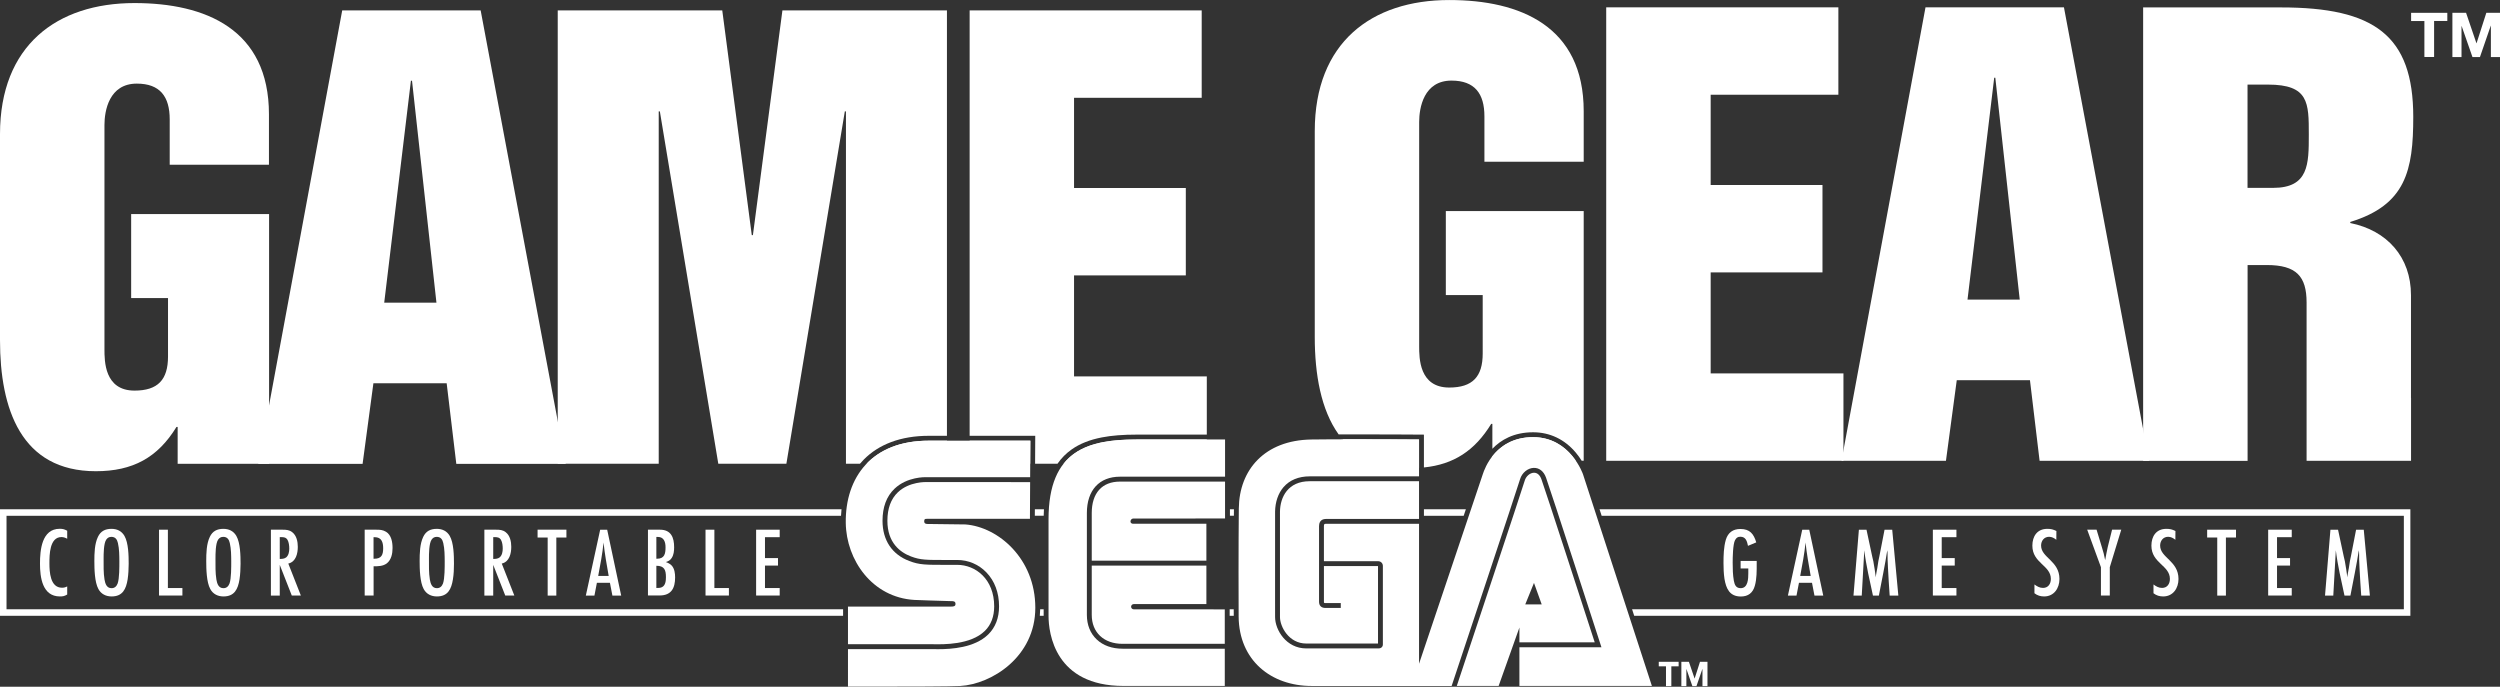<?xml version="1.0" encoding="utf-8"?>
<!-- Generator: Adobe Illustrator 26.0.3, SVG Export Plug-In . SVG Version: 6.00 Build 0)  -->
<svg version="1.1" id="Layer_1" xmlns="http://www.w3.org/2000/svg" xmlns:xlink="http://www.w3.org/1999/xlink" x="0px" y="0px"
	 viewBox="0 0 3839 1054.6" style="enable-background:new 0 0 3839 1054.6;" xml:space="preserve">
<rect x="0" y="0" width="3839" height="1054.6" fill="#333333" stroke="none"/>
<style type="text/css">
	.st0{fill:#D60700;}
	.st1{fill:#FFFFFF;}
	.st2{clip-path:url(#SVGID_00000090268701004807876640000000552388503643543462_);}
	.st3{fill:#034693;}
	.st4{fill:none;stroke:#FFFFFF;stroke-width:7.501;stroke-miterlimit:10;}
	
		.st5{clip-path:url(#SVGID_00000040545468385887621270000009732593350274336688_);fill:none;stroke:#FFFFFF;stroke-width:7.501;stroke-miterlimit:10;}
	.st6{enable-background:new    ;}
	.st7{fill:#00916D;}
	.st8{clip-path:url(#SVGID_00000012456715673533789210000008301564223782677416_);}
	.st9{clip-path:url(#SVGID_00000143590479558362789010000018048112115228493991_);}
	.st10{clip-path:url(#SVGID_00000167367192866282849670000008690427951658507959_);}
	.st11{clip-path:url(#SVGID_00000018232067552243032610000018202734265788366753_);}
	.st12{clip-path:url(#SVGID_00000058578136730787707060000009001821622217519239_);}
	.st13{clip-path:url(#SVGID_00000078021859421596201270000003003927340004205746_);}
	
		.st14{clip-path:url(#SVGID_00000155833269534164596760000013815003907225733539_);fill:none;stroke:#FFFFFF;stroke-width:7.501;stroke-miterlimit:10;}
	.st15{clip-path:url(#SVGID_00000117636478759176768380000018121980602020085154_);}
	
		.st16{clip-path:url(#SVGID_00000147210008878805295990000010753767683905620898_);fill:none;stroke:#FFFFFF;stroke-width:7.501;stroke-miterlimit:10;}
	
		.st17{clip-path:url(#SVGID_00000028313601720405030080000006474268648236897710_);fill:none;stroke:#FFFFFF;stroke-width:7.501;stroke-miterlimit:10;}
	
		.st18{clip-path:url(#SVGID_00000079452596622506670130000001905485530293004188_);fill:none;stroke:#FFFFFF;stroke-width:7.501;stroke-miterlimit:10;}
	
		.st19{clip-path:url(#SVGID_00000121252348760857297140000016323660051192390276_);fill:none;stroke:#FFFFFF;stroke-width:7.501;stroke-miterlimit:10;}
	.st20{clip-path:url(#SVGID_00000178176298946107089110000007018634195776746930_);}
	.st21{fill:none;stroke:#FFFFFF;stroke-width:7.771;stroke-miterlimit:10;}
	
		.st22{clip-path:url(#SVGID_00000111158742096306450540000004099649439247144087_);fill:none;stroke:#FFFFFF;stroke-width:7.771;stroke-miterlimit:10;}
	.st23{clip-path:url(#SVGID_00000059999753934797702740000006882838694844522376_);}
	.st24{clip-path:url(#SVGID_00000177464901054096335190000010778215059799757443_);}
	.st25{clip-path:url(#SVGID_00000165204454529334838710000012906460820685507999_);}
	.st26{clip-path:url(#SVGID_00000052098589810820065110000010289634919044460974_);}
	.st27{clip-path:url(#SVGID_00000070090595152350164330000003394542090312974727_);}
	.st28{clip-path:url(#SVGID_00000140732402232166290160000009656488649621954978_);}
	
		.st29{clip-path:url(#SVGID_00000011032723562861910050000001106198640836393879_);fill:none;stroke:#FFFFFF;stroke-width:7.771;stroke-miterlimit:10;}
	.st30{clip-path:url(#SVGID_00000022554903285944540040000008803381424002007713_);}
	
		.st31{clip-path:url(#SVGID_00000118355210321290530840000006380766963122323342_);fill:none;stroke:#FFFFFF;stroke-width:7.771;stroke-miterlimit:10;}
	
		.st32{clip-path:url(#SVGID_00000023977590612090433390000006290425909747374009_);fill:none;stroke:#FFFFFF;stroke-width:7.771;stroke-miterlimit:10;}
	
		.st33{clip-path:url(#SVGID_00000114788612593058576300000007888232100664313534_);fill:none;stroke:#FFFFFF;stroke-width:7.771;stroke-miterlimit:10;}
	
		.st34{clip-path:url(#SVGID_00000010302460854874647890000016409676991794667145_);fill:none;stroke:#FFFFFF;stroke-width:7.771;stroke-miterlimit:10;}
	
		.st35{clip-path:url(#SVGID_00000151502640898585732040000008142757182515087518_);fill:none;stroke:#FFFFFF;stroke-width:7.771;stroke-miterlimit:10;}
	
		.st36{clip-path:url(#SVGID_00000109739014863756565860000004791223828994714013_);fill:none;stroke:#FFFFFF;stroke-width:7.771;stroke-miterlimit:10;}
	
		.st37{clip-path:url(#SVGID_00000001652337288326820090000001968644085378722691_);fill:none;stroke:#FFFFFF;stroke-width:7.501;stroke-miterlimit:10;}
	
		.st38{clip-path:url(#SVGID_00000154391314468018159940000002564425117570008478_);fill:none;stroke:#FFFFFF;stroke-width:7.501;stroke-miterlimit:10;}
</style>
<g>
	<g>
		<g>
			<path class="st1" d="M103.1,913c-4.1,2.4-6.4,2.9-11.1,2.9c-27,0-30.6-29.4-30.6-50.2S64,812,91.8,812c4.7,0,7.3,0.8,11.4,3v12.3
				c-2.7-1.5-5.6-2.6-8.8-2.6c-18.3,0-18.5,27.3-18.5,40.2c0,13.2,1.1,37.6,19.3,37.6c3,0,5.3-0.6,8-2V913z"/>
			<path class="st1" d="M196,889.7c-2.4,14.9-7.7,26.2-24.6,26.2c-8.6,0-16.1-3.6-20.3-11.4c-5.8-10.5-6.2-30.9-6.2-42.9
				c0-11.8,0.3-26.4,5.5-37.2c4.2-8.8,11.1-12.3,20.8-12.3c8.5,0,15.5,3.3,19.9,10.8c6.2,10.8,6.5,30.5,6.5,42.9
				C197.5,873.9,197.2,881.8,196,889.7z M181.1,834c-1.2-5.5-3.9-9.6-10-9.6c-3.6,0-5.9,1.4-7.9,4.2c-4.1,5.8-4.1,22.3-4.1,29.4
				c0,10.6-0.3,21.5,1.4,32c1.1,6.2,3.2,13.2,10.8,13.2c4.9,0,7.7-2.9,9.4-7.3c2.7-7.7,2.6-25.2,2.6-34
				C183.2,852.8,183.2,843.1,181.1,834z"/>
			<path class="st1" d="M244.2,914.6V813.4h13.6V903h22.3v11.5H244.2z"/>
			<path class="st1" d="M367.8,889.7c-2.4,14.9-7.7,26.2-24.6,26.2c-8.6,0-16.1-3.6-20.3-11.4c-5.8-10.5-6.2-30.9-6.2-42.9
				c0-11.8,0.3-26.4,5.5-37.2c4.2-8.8,11.1-12.3,20.8-12.3c8.5,0,15.5,3.3,19.9,10.8c6.2,10.8,6.5,30.5,6.5,42.9
				C369.3,873.9,369,881.8,367.8,889.7z M352.9,834c-1.2-5.5-3.9-9.6-10-9.6c-3.6,0-5.9,1.4-7.9,4.2c-4.1,5.8-4.1,22.3-4.1,29.4
				c0,10.6-0.3,21.5,1.4,32c1.1,6.2,3.2,13.2,10.8,13.2c4.9,0,7.7-2.9,9.4-7.3c2.7-7.7,2.6-25.2,2.6-34
				C355,852.8,355,843.1,352.9,834z"/>
			<path class="st1" d="M448.1,914.6l-18.5-47.2v47.2H416V813.4h18c5.5,0,10.2,0.3,14.7,3.8c6.8,5.2,8.6,14.6,8.6,22.6
				c0,9.9-2.7,22.9-14.6,25.6l19.3,49.1H448.1z M429.6,858.3c3.5,0,7.1-0.2,9.9-2.4c3.8-3.2,4.7-8.9,4.7-13.6
				c0-4.1-0.6-9.7-2.7-13.3c-2.3-3.8-5.6-4.2-9.6-4.2h-2.3V858.3z"/>
		</g>
		<g>
			<path class="st1" d="M577.9,813.4c5.6,0,9.9,0.2,14.9,3.2c8.3,5,10,16.1,10,25c0,8.3-1.8,18-8.8,23.5c-5.8,4.4-13.3,4.5-20.3,4.5
				v44.9H560V813.4H577.9z M574.8,858c11.1,0,13.6-6.1,13.6-16.1c0-9.1-2.4-17-13-17h-1.8V858H574.8z"/>
			<path class="st1" d="M695.5,889.7c-2.4,14.9-7.7,26.2-24.6,26.2c-8.6,0-16.1-3.6-20.3-11.4c-5.8-10.5-6.2-30.9-6.2-42.9
				c0-11.8,0.3-26.4,5.5-37.2c4.2-8.8,11.1-12.3,20.8-12.3c8.5,0,15.5,3.3,19.9,10.8c6.2,10.8,6.5,30.5,6.5,42.9
				C697.1,873.9,696.8,881.8,695.5,889.7z M680.7,834c-1.2-5.5-3.9-9.6-10-9.6c-3.6,0-5.9,1.4-7.9,4.2c-4.1,5.8-4.1,22.3-4.1,29.4
				c0,10.6-0.3,21.5,1.4,32c1.1,6.2,3.2,13.2,10.8,13.2c4.9,0,7.7-2.9,9.4-7.3c2.7-7.7,2.6-25.2,2.6-34
				C682.8,852.8,682.8,843.1,680.7,834z"/>
			<path class="st1" d="M775.9,914.6l-18.5-47.2v47.2h-13.6V813.4h18c5.5,0,10.2,0.3,14.7,3.8c6.8,5.2,8.6,14.6,8.6,22.6
				c0,9.9-2.7,22.9-14.6,25.6l19.3,49.1H775.9z M757.4,858.3c3.5,0,7.1-0.2,9.9-2.4c3.8-3.2,4.7-8.9,4.7-13.6
				c0-4.1-0.6-9.7-2.7-13.3c-2.3-3.8-5.6-4.2-9.6-4.2h-2.3V858.3z"/>
			<path class="st1" d="M854.3,825.4v89.2H841v-89.2h-15.5v-12h44.3v12H854.3z"/>
			<path class="st1" d="M940.4,914.6l-3.8-19.7h-20l-3.8,19.7h-13.2l22-101.1h10.8l21.5,101.1H940.4z M934.7,884.4
				c-3-17-6.1-34.1-7.9-51.3c-1.7,17.3-5,34.3-8.2,51.3H934.7z"/>
			<path class="st1" d="M1013.5,813.4c17,0,21.7,12,21.7,27c0,5.6-0.6,11.7-3.8,16.5c-2.3,3.5-5,4.9-8.9,6.2
				c3.2,1.2,6.5,2.7,8.9,5.3c4.4,4.7,5.3,12.1,5.3,18.3c0,16.4-5.8,27.7-23.8,27.7H995V813.4H1013.5z M1008.8,858
				c11.7,0,13.2-7.7,13.2-17.6c0-7.9-2.4-15.9-11.8-15.9h-2.3V858H1008.8z M1007.9,902.9c2.9,0,5.9,0,8.5-1.2
				c5.6-2.6,6.2-10,6.2-15.3c0-11.1-2.3-17.6-14.7-17.6V902.9z"/>
			<path class="st1" d="M1083.4,914.6V813.4h13.6V903h22.3v11.5H1083.4z"/>
			<path class="st1" d="M1161.1,914.6V813.4h36.2v11.5h-22.6v32.1h20v11.5h-20V903h22.6v11.5H1161.1z"/>
		</g>
		<g>
			<path class="st1" d="M2697.6,865.3c0,11.1,0.2,23.5-2.9,34.3c-3,10.8-10.2,16.4-21.4,16.4c-17.3,0-22.7-12.1-25.2-27.1
				c-1.2-8-1.5-16.2-1.5-24.3c0-11.7,0.3-24.6,3.6-35.8c3.3-10.9,10.9-16.5,22.4-16.5c14.4,0,20.5,7.6,24.3,20.6l-12.7,5.3
				c-1.4-6.8-3.2-14-11.7-14c-4.2,0-6.2,1.7-8.2,5.3c-3.3,6.2-3.6,26.8-3.6,34.6c0,9.2,0.2,18.7,1.8,27.7
				c1.2,6.2,3.2,11.4,10.5,11.4c11.4,0,11.7-14.7,11.7-22.9v-7.4h-11.8v-11.5h24.7V865.3z"/>
			<path class="st1" d="M2786.3,914.6l-3.8-19.7h-20l-3.8,19.7h-13.2l22-101.1h10.8l21.5,101.1H2786.3z M2780.5,884.4
				c-3-17-6.1-34.1-7.9-51.3c-1.7,17.3-5,34.3-8.2,51.3H2780.5z"/>
			<path class="st1" d="M2901.8,914.6c-0.9-14-2-28.1-2.6-42c-0.2-4.6-0.5-8.9-0.6-13.5c-0.2-4.7,0.3-9.4-0.5-14.1
				c-3.6,23.4-8.5,46.4-12.9,69.6h-9.1c-4.9-23-10.5-46.1-13.3-69.6l-3.9,69.6h-12.7l8.3-101.1h11.7l8.8,41.2
				c0.5,2.4,1.2,4.9,1.7,7.3c1.5,8.2,2.7,16.4,3.8,24.6c0.3-4.9,1.5-9.6,2.3-14.3c0.6-3.6,1.1-7.4,1.7-11.1c0.5-2.4,1.1-4.7,1.5-7.1
				l7.9-40.6h11.8l9.4,101.1H2901.8z"/>
			<path class="st1" d="M2968.1,914.6V813.4h36.2v11.5h-22.6v32.1h20v11.5h-20V903h22.6v11.5H2968.1z"/>
		</g>
		<g>
			<path class="st1" d="M3157.7,828.9c-3.3-2.6-6.8-4.6-11.1-4.6c-7.7,0-12.3,6.2-12.3,13.5c0,18.7,28.2,23.4,28.2,51.3
				c0,14.1-8.3,26.8-23.5,26.8c-5.6,0-10.3-1.4-14.9-4.9v-13.5c4.1,3,8,5.3,13.2,5.3c8,0,12-6.4,12-13.8c0-20.9-28.4-24.1-28.4-51.1
				c0-14.4,7.4-25.8,22.9-25.8c5.6,0,8.9,0.8,14,3.3L3157.7,828.9z"/>
			<path class="st1" d="M3239.8,871v43.5h-13.6V871l-21.1-57.6h14.4l8.2,27.1c2,6.5,3.5,11.5,5,19.7c0.8-4.5,2.7-14.9,3.9-20
				l6.7-26.8h14.1L3239.8,871z"/>
			<path class="st1" d="M3340.5,828.9c-3.3-2.6-6.8-4.6-11.1-4.6c-7.7,0-12.3,6.2-12.3,13.5c0,18.7,28.2,23.4,28.2,51.3
				c0,14.1-8.3,26.8-23.5,26.8c-5.6,0-10.3-1.4-14.9-4.9v-13.5c4.1,3,8,5.3,13.2,5.3c8,0,12-6.4,12-13.8c0-20.9-28.4-24.1-28.4-51.1
				c0-14.4,7.4-25.8,22.9-25.8c5.6,0,8.9,0.8,14,3.3L3340.5,828.9z"/>
			<path class="st1" d="M3418.1,825.4v89.2h-13.3v-89.2h-15.5v-12h44.3v12H3418.1z"/>
			<path class="st1" d="M3483,914.6V813.4h36.2v11.5h-22.6v32.1h20v11.5h-20V903h22.6v11.5H3483z"/>
			<path class="st1" d="M3625.9,914.6c-0.9-14-2-28.1-2.6-42c-0.2-4.6-0.5-8.9-0.6-13.5c-0.2-4.7,0.3-9.4-0.5-14.1
				c-3.6,23.4-8.5,46.4-12.9,69.6h-9.1c-4.9-23-10.5-46.1-13.3-69.6l-3.9,69.6h-12.7l8.3-101.1h11.7l8.8,41.2
				c0.5,2.4,1.2,4.9,1.7,7.3c1.5,8.2,2.7,16.4,3.8,24.6c0.3-4.9,1.5-9.6,2.3-14.3c0.6-3.6,1.1-7.4,1.7-11.1c0.5-2.4,1.1-4.7,1.5-7.1
				l7.9-40.6h11.8l9.4,101.1H3625.9z"/>
		</g>
	</g>
	<g>
		<g>
			<g>
				<g>
					<path class="st1" d="M0,206C0,70,87.1,4.7,206.5,4.7c108.9,0,206.5,40.1,206.5,170.8V253H260.6v-69.7
						c0-34.9-14.8-54.9-50.5-54.9c-42.7,0-49.7,41.8-49.7,63.6v344.2c0,18.3,0,63.6,46.2,63.6c35.7,0,51.4-16.6,51.4-52.3v-89.8
						h-56.6v-129h211.8v383.5H272.8v-56.6H271c-28.8,47.1-67.1,68-123.8,68C32.2,723.6,0,627.8,0,522.3V206z"/>
					<path class="st1" d="M525.5,16h212.6l130.7,696.3H700.7l-14.8-123.8H573.4l-16.6,123.8H396.5L525.5,16z M590,464.8h80.2
						L632.7,124H631L590,464.8z"/>
				</g>
				<g>
					<path class="st1" d="M2466.5,11.3H2823v134.2h-196.1v138.6h171.7v134.2h-171.7v155.1h203.9v134.2h-364.3V11.3z"/>
					<path class="st1" d="M2956.8,11.3h212.6l130.7,696.3H3132l-14.8-123.8h-112.4l-16.6,123.8h-160.4L2956.8,11.3z M3021.3,460.1
						h80.2L3064,119.4h-1.7L3021.3,460.1z"/>
				</g>
			</g>
			<path class="st1" d="M3702.3,611.1c-0.1-12.1,0-24.1,0-35.1v-32.4v-90.4c0-58.4-36.6-99.3-93.2-110.7v-1.7
				c85.4-26.1,96.7-79.3,96.7-161.2c0-125.5-60.1-168.2-203.1-168.2H3291v696.3h160.4V407h29.6c45.3,0,61,17.4,61,57.5V576
				c0,46.2,0,104.8,0,131.6h160.4V611.1z M3490.5,288.5h-39.2V129.9h31.4c62.7,0,62.7,27.9,62.7,76.7
				C3545.4,251.9,3545.4,288.5,3490.5,288.5z"/>
		</g>
	</g>
	<g>
		<g id="g10_00000082352242249430614310000004138378326931236248_" transform="matrix(1.333,0,0,-1.333,0,132)">
			<g id="g12_00000155842915323099300080000002332471518209595557_" transform="scale(0.1)">
				<g>
					<g>
						<path class="st1" d="M16861.4-4951.4c8.8,26.1,17.2,51,25.3,75.1h-483.2v-75.1H16861.4z"/>
						<polygon class="st1" points="18426.3,-4876.2 18450.7,-4951.4 27692.1,-4951.4 27692.1,-6028.4 18801.3,-6028.4 
							18825.8,-6103.5 27767.2,-6103.5 27767.2,-4876.2 						"/>
					</g>
					<g>
						<path class="st1" d="M14168.7-4876.2v-75.1h45.4c0.2,25.6,0.4,50.7,0.7,75.1H14168.7z"/>
						<path class="st1" d="M14165.6-6028.4v-1.8v-73.4h47.1c-0.1,19-0.3,44.4-0.4,75.1H14165.6z"/>
					</g>
					<g>
						<path class="st1" d="M11921.5-4876.2l-0.4-75.1h102.1c0.5,25.6,1.5,50.6,3,75.1H11921.5z"/>
						<path class="st1" d="M9712.3-6028.4H75.1v1077h9613.2c1.2,25.4,3.2,50.4,5.9,75.1H0v-1227.3h9712.3V-6028.4z"/>
						<path class="st1" d="M11978.5-6103.5h44.3v75.1h-40.1C11982.3-6053.7,11980.9-6078.7,11978.5-6103.5z"/>
					</g>
				</g>
				<g>
					<g>
						<g>
							<path class="st1" d="M11170.2-4352.2h697.8l1.4,265.9c0,0-349.5,0-699.2,0V-4352.2z"/>
							<g>
								<path class="st1" d="M9745.3-293.3v-4058.9h161.2c13.9,16.5,28.5,32.6,43.7,47.9c86.6,87.8,192.6,155.6,315,201.7
									c127.8,48.1,273.9,72.5,434.3,72.5h209.2V870.1H9013.3l-339.9-2588.3h-13.1L8320.4,870.1H6425v-5222.3h1163.4v4058.9h13.1
									l673.2-4058.9H9059l673.2,4058.9H9745.3z"/>
								<path class="st1" d="M10908.7-4086.3c-76,0-147.2,0-209.2,0c-322.6,0-559.8-101.3-717.4-265.9h926.6V-4086.3z"/>
							</g>
						</g>
					</g>
					<g>
						<g>
							<g>
								<path class="st1" d="M17660.9-4045.8c-237.7,0-382.9-109.6-469-219.5v-52.1h961.6
									C18069.4-4195,17914.9-4045.8,17660.9-4045.8z"/>
								<path class="st1" d="M15464.4-4070c171.4-205.6,424.1-332.3,786.3-332.3c33,0,65.1,1.1,96.5,3l0,326.7
									c0,0-372.5,2.7-740.3,2.7C15559-4069.8,15511.3-4069.9,15464.4-4070z"/>
								<path class="st1" d="M15606.9-4013.6c363.8,0,737-2.7,740.7-2.7l55.8-0.4v-55.8v-322.3c342.7,34.8,586.6,193.5,775.4,502.4
									h13.1v-287.2c98,102.1,246.8,190.1,469,190.1c193.1,0,363.3-81,492.1-234.4c26.9-32,49.3-63.9,67.6-93.5h23.5v2875.9
									h-1588.3v-967.3h424.8V-3082c0-268-117.6-392.2-385.6-392.2c-346.4,0-346.4,339.9-346.4,477.1v2581.8
									c0,163.4,52.3,477.1,372.6,477.1c268,0,379.1-150.3,379.1-411.8v-522.9h1143.8v581.7c0,980.4-732,1281.1-1549.1,1281.1
									c-895.4,0-1549.1-490.2-1549.1-1509.8v-2372.6c0-429.6,71.4-837.9,274.9-1121.4
									C15478.5-4013.6,15540.5-4013.6,15606.9-4013.6z"/>
							</g>
						</g>
					</g>
					<g>
						<g>
							<g>
								<path class="st1" d="M11924.2-4352.2h257.8c45,65.2,99.6,120.3,164.1,165.6c93.6,65.7,207.2,110.9,347.2,138
									c113.8,22.1,244.2,32.3,410.2,32.3h798.7v670.6h-1529.4v1163.4h1287.6v1006.6h-1287.6v1039.2h1470.6V870.1h-2673.3v-4900.2
									h699.2h56.6l-0.3-56.6L11924.2-4352.2z"/>
								<path class="st1" d="M12251.9-4352.2h1650.4v279.7c-280.6,0-748.3,0-798.7,0C12747.8-4072.5,12435.4-4120,12251.9-4352.2z"
									/>
							</g>
						</g>
					</g>
				</g>
				<g>
					<g>
						<g>
							<path class="st1" d="M12576.8-4920.1v-548.8h1320.5v-56.3h-1320.5V-6093c0-202.7,139.3-333.6,354.9-333.6h1177.5v396.4
								l-235,1.1h-419.8h-48.3h-30.6h-314.8c-16.9,0-30.6,13.5-30.6,30.1c0,16.7,13.7,30.1,30.6,30.1h314.8h30.6h48.3h443v925.5
								h-441.1h-180.8h-30.6h-191.4c-16.9,0-30.6,9.6-30.6,26.2c0,16.6,13.7,33.8,30.6,33.8h191.4h30.6h180.8l656,1.2v424.5h-1209.9
								C12695.5-4557.5,12576.8-4689.6,12576.8-4920.1z"/>
						</g>
						<g>
							<path class="st1" d="M13103.6-4072.5c-567.5,0-1024.6-120.5-1024.6-919.6c0,0,0-1080.4,0-1111.6c0-205.3,76.2-808,863.3-808
								h1167v429h-1177.5c-121,0-223.9,36.7-297.5,106c-74.4,70-113.7,168.1-113.7,283.9v1172.9c0,262.3,142.8,418.8,382,418.8
								h1209.9v428.7C14112.4-4072.5,13176.1-4072.5,13103.6-4072.5z"/>
						</g>
					</g>
					<g>
						<g>
							<path class="st1" d="M10532.7-5920.8c0,0,355.6-13.4,405.5-13.4c49.8,0,71.5-1.2,68.7-37.6c-1.8-23.5-25.5-25.8-52.7-25.8
								c-6.9,0-14,0.2-21,0.2H9768.6v-411.9l0-21.5h953.1c8.1,0,18.2-0.2,30-0.4c117.5-2.1,429.7-7.6,593.8,153.5
								c71.2,70,107.4,165.2,107.4,283.1c0,313.7-214.3,477.9-426.1,477.9c-35.9,0-68.9-0.1-99.2-0.1
								c-269.6-0.5-333.7-0.6-452.4,44.2c-199.1,75.2-308.8,239.9-308.8,463.6c0,157.5,46.4,281.6,137.9,368.9
								c146,139.3,353.4,134,369.5,133.4l1193.2-0.6l0-24.8l2.4,445.7c0,0-772.5,0-1169.9,0c-660.2,0-963.2-424.3-956.4-946.6
								C9748.7-5461.5,10047.8-5892,10532.7-5920.8z"/>
						</g>
						<g>
							<path class="st1" d="M11122.7-5051.3c0,0-418.8,5.6-442.9,5.6c-24.2,0-36,14.6-33,35.4c3,20.8,6,23.8,33.2,23.8
								c27.2,0,1184.7,0,1184.7,0l2.2,422.9l-1195,0.6c-1.9,0.1-198.1,7.2-329.1-118.2c-79.7-76.3-120.2-186.6-120.2-327.9
								c0-254.6,148.1-364,272.4-411c109.1-41.2,171.2-41.1,432.4-40.6c30.3,0.1,63.3,0.1,99.3,0.1c127.8,0,247.2-50.8,336.2-142.9
								c95.6-99,146.1-234.3,146.1-391.2c0-133.5-41.8-242.3-124.2-323.3c-157.4-154.6-427.3-170.3-576.4-170.3
								c-22.2,0-41.8,0.3-57.8,0.6c-11.4,0.2-21.2,0.4-29,0.4h-953.1v29.9l-0.1-461.6c0,0,147.8-0.4,344.2-0.4
								c344.5,0,838.7,1.1,949.1,7.4c361.8,20.6,865.1,335.8,864.9,901.4C11926.5-5444.9,11500.2-5081,11122.7-5051.3z"/>
						</g>
					</g>
					<g>
						<g>
							<path class="st1" d="M17503.4-6409.7h867.7c-82.4,254.4-564.3,1741.3-614.1,1879.3c-17.8,49.3-48.5,75.8-86.8,74.7
								c-45.2-1.3-90.4-40-105.2-90c-31.6-106.6-679.8-2055.7-783-2366h482.1l239.4,672.8V-6409.7z M17671.3-5724.8l88.9-247.6
								h-189.4L17671.3-5724.8z"/>
						</g>
						<g>
							<path class="st1" d="M17503.4-6911.8h1526.3l-793.4,2437.5c0,0-145,428.6-575.3,428.6c-430.4,0-557.6-359.4-579.9-428.6
								c-6.4-20-524.8-1560.3-733.9-2181.8l0,1612.1h-1071c-17,0-24.8,0-24.8-27c0-41.7,0-219.4,0-403.5h622.9
								c32.6,0,56.3-23.2,56.3-55.3v-903.8c0-26.9-20.3-45.8-49.3-45.8h-833.4c-231.2,0-359,213.5-359,361
								c0,29.8-0.1,103.7-0.2,201.2c-0.3,329.2-0.8,942,0.2,1013.7c1.5,110.4,35.6,210.2,96.2,281c70.2,82,174.5,125.3,301.7,125.3
								h0.2c450.3-0.1,1260.2,0,1260.2,0l0,424.5c0,0-372.5,2.7-740.3,2.7c-183.9,0-366.6-0.7-501-2.7
								c-538.6-8.2-830.3-350.8-834.8-792.7c-4.5-442-3.3-1103.9-2.1-1246.7c4.2-504.5,373.1-799.9,841.9-799.9c5,0,9.9,0,15,0.1
								h1596.7c76.3,229.2,756.8,2275.3,788.4,2382c21.8,73.5,88,128.3,157.5,130.3c63.3,2,115-38.9,141.4-111.8
								c54.5-151,603.3-1845.8,626.6-1917.9l11.9-36.8h-945V-6911.8z"/>
						</g>
						<g>
							<path class="st1" d="M15276.1-4987.8h1071l0,434.4c0,0-809.9-0.1-1260.2,0h-0.1c-248.5,0-339.4-181.2-341.6-350.8
								c-1-71.3-0.4-683.8-0.1-1012.9c0.1-97.6,0.2-171.5,0.2-201.3c0-109.4,101.2-304.8,302.8-304.8h826.4v892.4h-623
								c0-144.7,0-285.2,0-358.4v-51.5c0-14.1,0-16.3,17.4-16.3h176.7v-56.3h-176.7c-47.5,0-73.7,25.8-73.7,72.6v51.5
								c0,175.8,0,739.4,0,818.2C15195.1-5039.9,15205.6-4987.8,15276.1-4987.8z"/>
						</g>
					</g>
				</g>
			</g>
		</g>
	</g>
	<g class="st6">
		<path class="st1" d="M3722.8,32.3h-20.3V19.7h55.6v12.5h-20.3v55.3h-14.9V32.3z"/>
		<path class="st1" d="M3765.9,19.7h21l15.9,46.7h0.2l15-46.7h21v67.9h-14V39.5h-0.2l-16.6,48.1h-11.5L3780.1,40h-0.2v47.6h-14V19.7
			z"/>
	</g>
	<g class="st6">
		<path class="st1" d="M2558.4,1023.2h-11.2v-6.9h30.5v6.9h-11.2v30.4h-8.2V1023.2z"/>
		<path class="st1" d="M2582,1016.3h11.5l8.7,25.6h0.1l8.2-25.6h11.5v37.3h-7.7v-26.4h-0.1l-9.1,26.4h-6.3l-9.1-26.2h-0.1v26.2h-7.7
			V1016.3z"/>
	</g>
</g>
</svg>
